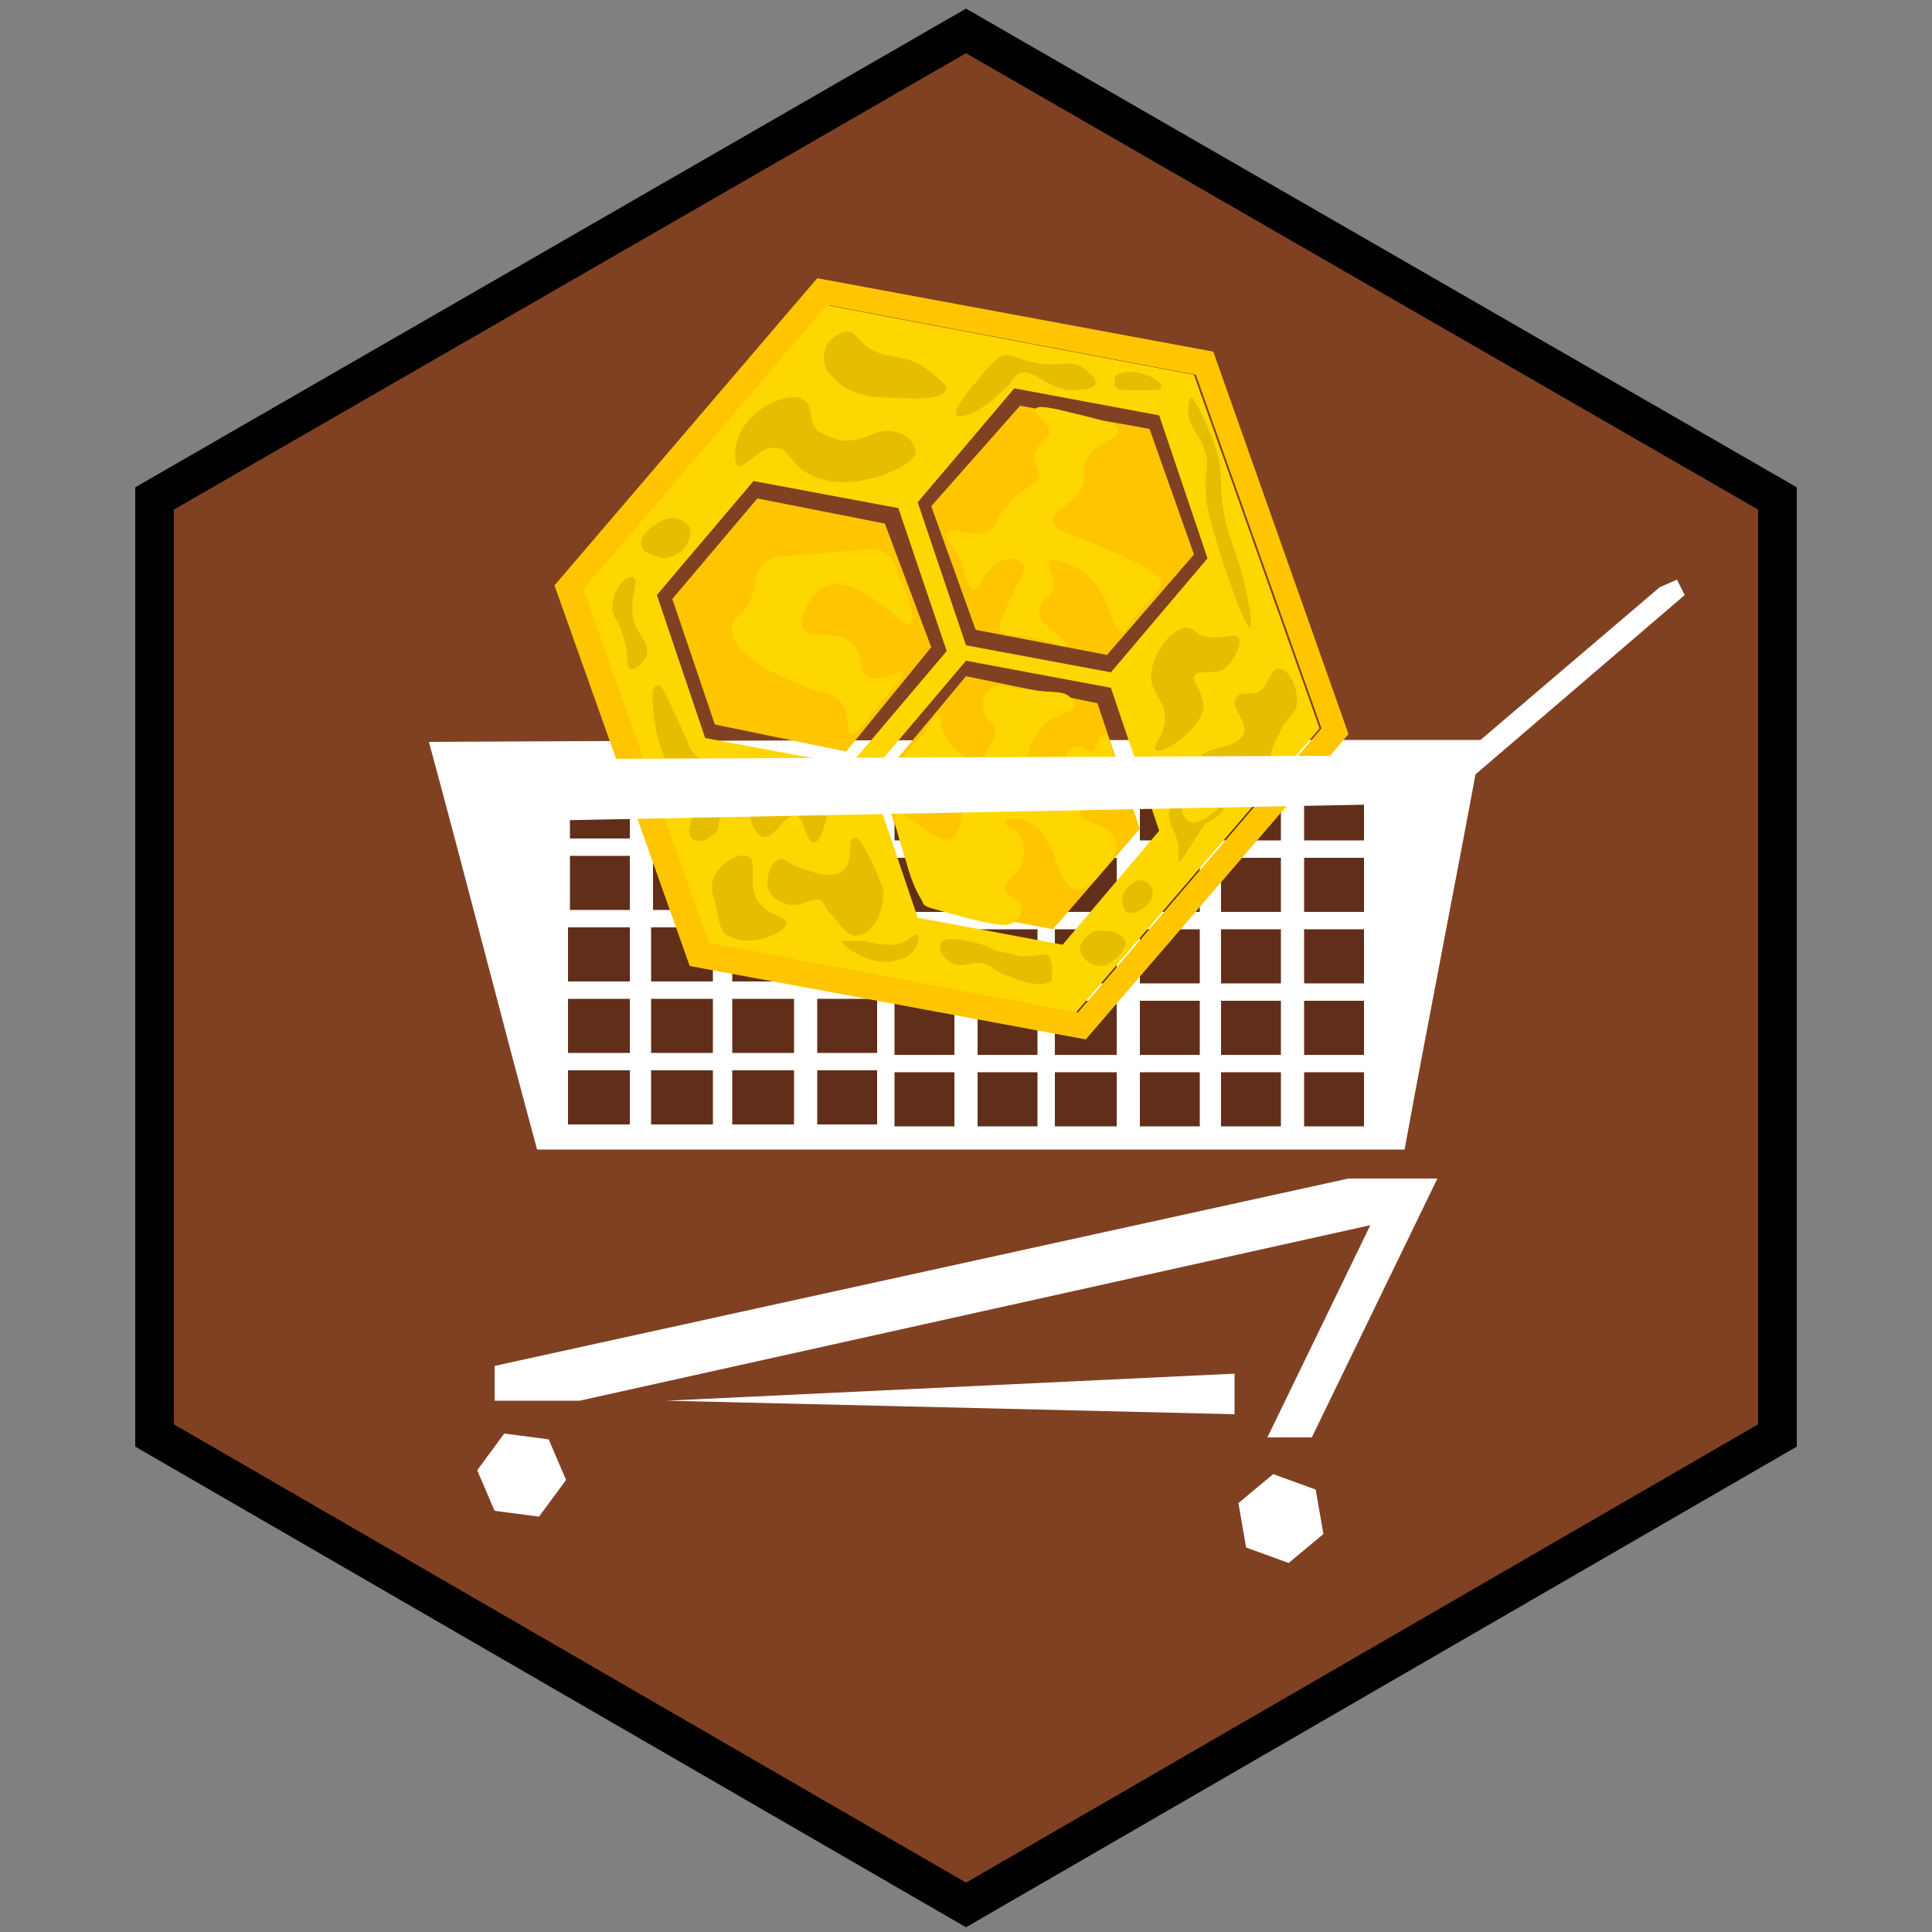 <?xml version="1.0" encoding="utf-8"?>
<!-- Generator: Adobe Illustrator 26.0.3, SVG Export Plug-In . SVG Version: 6.00 Build 0)  -->
<svg version="1.1" id="Ebene_1" xmlns="http://www.w3.org/2000/svg" xmlns:xlink="http://www.w3.org/1999/xlink" x="0px" y="0px"
	 viewBox="0 0 100 100" style="enable-background:new 0 0 100 100;" xml:space="preserve">
<rect x="0" y="0" width="100" height="100" fill="#808080" stroke="none"/>
<style type="text/css">
	.st0{fill:#804122;stroke:#000000;stroke-width:2;stroke-miterlimit:10;}
	.st1{fill:#FFFFFF;}
	.st2{fill:#612F19;}
	.st3{fill:#FFC600;}
	.st4{fill:#FFD700;}
	.st5{fill:#E6BE00;}
</style>
<g id="Ebene_2_00000093860788734264317370000010671531211922489223_">
</g>
<g id="Ebene_1_00000017510764199299988230000010460311392665681541_">
	<polygon class="st0" points="8,25.8 50,1.6 92,25.8 92,74.3 50,98.6 8,74.3 	"/>
</g>
<path class="st1" d="M22.2,38.4c1.9,7,3.7,14.1,5.6,21.1c15,0,29.9,0,44.9,0c1.3-7.1,2.7-14.1,4-21.2C58.5,38.3,40.3,38.3,22.2,38.4
	z"/>
<polyline class="st2" points="29.5,40.6 29.5,43.4 32.6,43.4 32.6,40.6 "/>
<polyline class="st2" points="33.8,40.6 33.8,43.4 36.9,43.4 36.9,40.6 "/>
<polyline class="st2" points="29.5,44.3 29.5,47.1 32.6,47.1 32.6,44.3 "/>
<polyline class="st2" points="33.8,44.3 33.8,47.1 36.9,47.1 36.9,44.3 "/>
<polyline class="st2" points="29.4,48 29.4,50.8 32.6,50.8 32.6,48 "/>
<polyline class="st2" points="33.7,48 33.7,50.8 36.9,50.8 36.9,48 "/>
<polyline class="st2" points="29.4,51.7 29.4,54.5 32.6,54.5 32.6,51.7 "/>
<polyline class="st2" points="33.7,51.7 33.7,54.5 36.9,54.5 36.9,51.7 "/>
<polyline class="st2" points="29.4,55.4 29.4,58.2 32.6,58.2 32.6,55.4 "/>
<polyline class="st2" points="33.7,55.4 33.7,58.2 36.9,58.2 36.9,55.4 "/>
<polyline class="st2" points="38,40.6 38,43.4 41.1,43.4 41.1,40.6 "/>
<polyline class="st2" points="42.3,40.6 42.3,43.4 45.4,43.4 45.4,40.6 "/>
<polyline class="st2" points="38,44.3 38,47.1 41.1,47.1 41.1,44.3 "/>
<polyline class="st2" points="42.3,44.3 42.3,47.1 45.4,47.1 45.4,44.3 "/>
<polyline class="st2" points="37.9,48 37.9,50.8 41.1,50.8 41.1,48 "/>
<polyline class="st2" points="42.3,48 42.3,50.8 45.4,50.8 45.4,48 "/>
<polyline class="st2" points="37.9,51.7 37.9,54.5 41.1,54.5 41.1,51.7 "/>
<polyline class="st2" points="42.3,51.7 42.3,54.5 45.4,54.5 45.4,51.7 "/>
<polyline class="st2" points="37.9,55.4 37.9,58.2 41.1,58.2 41.1,55.4 "/>
<polyline class="st2" points="42.3,55.4 42.3,58.2 45.4,58.2 45.4,55.4 "/>
<polyline class="st2" points="46.3,40.7 46.3,43.5 49.4,43.5 49.4,40.7 "/>
<polyline class="st2" points="50.6,40.7 50.6,43.5 53.7,43.5 53.7,40.7 "/>
<polyline class="st2" points="46.3,44.4 46.3,47.2 49.4,47.2 49.4,44.4 "/>
<polyline class="st2" points="50.6,44.4 50.6,47.2 53.7,47.2 53.7,44.4 "/>
<polyline class="st2" points="46.3,48.1 46.3,50.9 49.4,50.9 49.4,48.1 "/>
<polyline class="st2" points="50.6,48.1 50.6,50.9 53.7,50.9 53.7,48.1 "/>
<polyline class="st2" points="46.3,51.8 46.3,54.6 49.4,54.6 49.4,51.8 "/>
<polyline class="st2" points="50.6,51.8 50.6,54.6 53.7,54.6 53.7,51.8 "/>
<polyline class="st2" points="46.3,55.5 46.3,58.3 49.4,58.3 49.4,55.5 "/>
<polyline class="st2" points="50.6,55.5 50.6,58.3 53.7,58.3 53.7,55.5 "/>
<polyline class="st2" points="54.7,40.7 54.7,43.5 57.8,43.5 57.8,40.7 "/>
<polyline class="st2" points="59,40.7 59,43.5 62.1,43.5 62.1,40.7 "/>
<polyline class="st2" points="54.7,44.4 54.7,47.2 57.8,47.2 57.8,44.4 "/>
<polyline class="st2" points="59,44.4 59,47.2 62.1,47.2 62.1,44.4 "/>
<polyline class="st2" points="54.6,48.1 54.6,50.9 57.8,50.9 57.8,48.1 "/>
<polyline class="st2" points="59,48.1 59,50.9 62.1,50.9 62.1,48.1 "/>
<polyline class="st2" points="54.6,51.8 54.6,54.6 57.8,54.6 57.8,51.8 "/>
<polyline class="st2" points="59,51.8 59,54.6 62.1,54.6 62.1,51.8 "/>
<polyline class="st2" points="54.6,55.5 54.6,58.3 57.8,58.3 57.8,55.5 "/>
<polyline class="st2" points="59,55.5 59,58.3 62.1,58.3 62.1,55.5 "/>
<polyline class="st2" points="63.2,40.7 63.2,43.5 66.3,43.5 66.3,40.7 "/>
<polyline class="st2" points="67.5,40.7 67.5,43.5 70.6,43.5 70.6,40.7 "/>
<polyline class="st2" points="63.2,44.4 63.2,47.2 66.3,47.2 66.3,44.4 "/>
<polyline class="st2" points="67.5,44.4 67.5,47.2 70.6,47.2 70.6,44.4 "/>
<polyline class="st2" points="63.2,48.1 63.2,50.9 66.3,50.9 66.3,48.1 "/>
<polyline class="st2" points="67.5,48.1 67.5,50.9 70.6,50.9 70.6,48.1 "/>
<polyline class="st2" points="63.2,51.8 63.2,54.6 66.3,54.6 66.3,51.8 "/>
<polyline class="st2" points="67.5,51.8 67.5,54.6 70.6,54.6 70.6,51.8 "/>
<polyline class="st2" points="63.2,55.5 63.2,58.3 66.3,58.3 66.3,55.5 "/>
<polyline class="st2" points="67.5,55.5 67.5,58.3 70.6,58.3 70.6,55.5 "/>
<g>
	<g id="Ebene_1_00000140009915772017522300000016664586206789009556_">
		<path class="st3" d="M69.8,38l-7-19.8l-20.5-3.8L28.7,30.3l7,19.7l20.5,3.8L69.8,38z M55.8,52.4l-19-3.6l-6.5-18.3l12.6-14.7
			l19,3.6l6.5,18.3L55.8,52.4z"/>
		<path class="st4" d="M42.8,15.8L30.2,30.5l6.5,18.3l19,3.6l12.6-14.7l-6.5-18.3L42.8,15.8z M44,39.6l-7.5-1.4L34,30.8l5-5.9
			l7.5,1.4l2.5,7.4L44,39.6z M60,43l-5,5.9l-7.5-1.4L45,40.1l5-5.9l7.5,1.4L60,43z M57.5,34.8L50,33.4L47.5,26l5-5.9l7.5,1.4
			l2.5,7.4L57.5,34.8z"/>
	</g>
	<path class="st5" d="M47.5,18.8c-1.1-0.5-2-0.2-2.9-1.1c-0.2-0.2-0.4-0.4-0.5-0.5c-0.5-0.2-1.3,0.4-1.4,0.9
		c-0.2,0.7,0.2,1.3,0.4,1.4c0.7,0.9,2,1.1,3.2,1.1c0.7,0,2.5,0.2,2.7-0.5C49,19.9,48.2,19.2,47.5,18.8z"/>
	<path class="st5" d="M46.5,22.4c-1.1-0.4-1.6,0.5-2.9,0.4c-0.2,0-0.7-0.2-1.3-0.5c-0.5-0.7-0.2-1.3-0.7-1.6c-0.7-0.5-2.9,0.4-3.4,2
		c-0.2,0.5-0.2,1.3,0,1.4c0.4,0.2,1.1-1.1,2-0.9c0.7,0,0.7,0.9,1.8,1.4s2.2,0.4,2.9,0.2c1.1-0.2,2.5-0.9,2.5-1.4
		C47.3,22.6,46.5,22.4,46.5,22.4z"/>
	<path class="st5" d="M64.2,29.4c-0.4-1.4-0.7-1.8-0.9-3.1c-0.2-1.3,0-1.3-0.2-2.5c-0.4-1.6-1.3-3.2-1.4-3.2c-0.2,0-0.2,0.5-0.2,0.9
		c0.2,0.9,0.7,1.1,0.9,2c0.2,0.5,0,0.7,0,1.6c0,0.5,0,1.1,0.5,2.7c0.5,1.8,1.6,4.8,1.8,4.7C64.9,32.6,64.6,30.8,64.2,29.4z"/>
	<path class="st5" d="M61.8,35c0.2-0.4,0.9,0,1.6-0.4c0.5-0.4,0.9-1.3,0.7-1.6c-0.2-0.2-0.5,0-1.3,0c-0.9,0-0.9-0.5-1.4-0.5
		c-0.7,0-1.6,1.1-1.8,2.2c-0.2,1.1,0.7,1.4,0.7,2.5c0,0.9-0.7,1.4-0.5,1.6c0.2,0.4,2.5-1.1,2.5-2.3C62.2,35.7,61.7,35.3,61.8,35z"/>
	<path class="st5" d="M66.2,38c0.4-0.9,0.7-0.9,0.9-1.4c0.2-0.9-0.4-2-0.9-2c-0.4,0-0.4,0.5-0.9,1.1c-0.5,0.4-1.1,0-1.3,0.4
		c-0.4,0.4,0.5,1.1,0.4,1.8c-0.2,0.9-2.2,0.7-2.3,1.4c-0.2,0.5,0.7,1.6,1.6,1.6c1.1,0.2,1.8-1.1,2-1.3C65.8,39.1,65.7,38.9,66.2,38z
		"/>
	<path class="st5" d="M42.5,40.9c0,0-0.2-0.2-0.7-0.4C40.3,40,40.2,40,40,40.1c-0.4,0.2-0.7,0.5-0.5,0.7c0,0.4,0.7,0.4,0.7,0.5
		s-1.1,0.2-1.3,0.7c-0.2,0.4,0.2,1.1,0.5,1.3c0.7,0.2,1.1-1.1,1.8-1.1c0.5,0.2,0.5,1.4,0.9,1.4s0.5-0.7,0.7-1.3
		C42.8,42.1,43,41.4,42.5,40.9z"/>
	<path class="st5" d="M45.3,45c-0.5-1.1-0.9-1.8-1.1-1.6c-0.4,0,0,1.1-0.5,1.6s-1.6,0.2-2,0c-0.9-0.2-1.1-0.7-1.4-0.5
		c-0.5,0.2-0.7,1.1-0.5,1.6s0.9,0.7,0.9,0.7c0.9,0.2,1.3-0.4,1.8-0.2c0.2,0.2,0.2,0.4,0.5,0.7s0.9,1.3,1.4,1.1c0.7,0,1.3-1.1,1.3-2
		C45.8,46.3,45.8,46.1,45.3,45z"/>
	<path class="st5" d="M38.2,40.4c0.5-0.7,0.7-0.7,0.7-0.9c-0.2-0.4-1.8,0.5-2.9-0.4c-0.4-0.4-0.2-0.4-1.1-2.2
		c-0.5-1.1-0.7-1.6-0.9-1.4c-0.4,0-0.2,1.4,0,2.5c0.2,0.7,0.4,1.4,0.9,2.3c0.5,0.7,0.9,0.7,0.9,1.3c0.2,0.9-0.4,1.4,0,1.8
		c0.2,0.2,0.7,0.2,1.1-0.2c0.4-0.2,0.2-0.5,0.5-1.3C37.5,41.6,37.7,41.1,38.2,40.4z"/>
	<path class="st5" d="M35.2,26.9c-0.7-0.4-2.2,0.7-2,1.3c0,0.4,0.5,0.5,1.1,0.7c0.5,0,1.3-0.4,1.4-1.1
		C35.8,27.4,35.7,27.1,35.2,26.9z"/>
	<path class="st5" d="M33,32.6c-0.7-1.3,0.2-2.5-0.2-2.7c-0.2-0.2-0.7,0.2-0.9,0.7c-0.2,0.4-0.2,0.7-0.2,0.9c0,0.5,0.4,0.7,0.5,1.3
		c0.4,1.1,0.2,1.8,0.4,1.8c0.2,0.2,0.9-0.4,0.9-0.9C33.5,33.2,33.3,33.2,33,32.6z"/>
	<path class="st5" d="M54.3,49.5c-0.2-0.2-0.5,0-1.3,0c-0.4,0-0.7-0.2-1.1-0.2c-0.7-0.2-0.9-0.4-1.4-0.5s-1.6-0.4-1.8,0
		s0.2,0.9,0.7,1.1c0.5,0.2,0.9-0.2,1.6,0c0.5,0.2,0.5,0.4,1.4,0.7c0.4,0.2,1.4,0.5,2,0.2C54.5,50.4,54.5,49.9,54.3,49.5z"/>
	<path class="st5" d="M59.2,45.6c-0.4-0.2-1.1,0.4-1.1,0.9c0,0.2,0,0.5,0.2,0.7c0.4,0.2,1.1-0.2,1.3-0.7
		C59.8,46.1,59.5,45.6,59.2,45.6z"/>
	<path class="st5" d="M58.2,48.6c-0.2-0.4-1.1-0.5-1.6-0.4c0,0-0.7,0.4-0.7,0.9S56.5,50,57,50C57.5,50,58.5,49.1,58.2,48.6z"/>
	<path class="st5" d="M63.3,41.8c-0.2-0.2-1.1,1.1-1.8,0.7c-0.4-0.2-0.4-1.3-0.5-1.3s-0.4,0.4-0.5,0.9c0,0.7,0.4,0.9,0.5,1.8
		c0,0.5,0,0.7,0,0.7c0.2,0,0.5-0.7,1.4-2C63.2,42.3,63.4,41.8,63.3,41.8z"/>
	<path class="st5" d="M56,19c-0.7-0.4-1.1,0-2.3-0.2c-1.1-0.2-1.3-0.5-1.8-0.4c-0.4,0.2-0.7,0.5-1.3,1.3c-0.5,0.5-1.3,1.6-1.1,1.8
		c0.2,0.2,1.3-0.2,2.2-1.1c0.7-0.5,0.7-0.9,1.1-1.1c0.7-0.2,1.3,0.7,2.5,0.9c0.5,0,1.4,0,1.4-0.4C56.7,19.5,56.3,19.2,56,19z"/>
	<path class="st5" d="M59,19.3c0,0-0.9-0.2-1.3,0.2c0,0.2,0,0.4,0,0.5c0.2,0.2,0.4,0.2,1.1,0.2c1.3,0,1.3,0,1.3-0.2
		C60.2,19.9,59.8,19.5,59,19.3z"/>
	<path class="st5" d="M39.2,46.6c-0.5-0.9,0-2-0.4-2.2c-0.4-0.4-1.4,0.2-1.8,0.9c-0.2,0.4-0.2,0.7,0,1.4s0.2,1.3,0.5,1.6
		c1.1,0.9,3.2,0,3.2-0.5C40.8,47.4,39.8,47.5,39.2,46.6z"/>
	<path class="st5" d="M47.5,48.4c-0.2-0.2-0.5,0.5-1.4,0.5c-0.4,0-0.5,0-1.4-0.2c-0.7,0-1.1,0-1.1,0c-0.2,0.2,1.8,1.6,3.1,0.9
		C47.3,49.5,47.7,48.6,47.5,48.4z"/>
	<polygon class="st3" points="57.3,33.9 61.8,28.7 59.5,22.2 52.8,21 48.2,26.2 50.5,32.6 	"/>
	<polygon class="st3" points="43.8,38.9 48.2,33.5 45.8,27.1 39.2,25.8 34.8,31 37,37.5 	"/>
	<polygon class="st3" points="54.5,48.1 59,42.9 56.8,36.4 50,35 45.5,40.4 47.8,46.8 	"/>
	<path class="st4" d="M49,27.6c0.4-0.5,1.4,0.4,2.3-0.2c0.4-0.4,0.2-0.5,0.9-1.3c0.7-0.9,1.4-0.9,1.6-1.4c0-0.5-0.4-0.7-0.2-1.3
		c0.2-0.5,0.5-0.5,0.7-0.9c0.2-0.5-0.9-1.1-0.7-1.3c0-0.2,0.5-0.2,2,0.2c2.2,0.5,2.3,0.7,2.3,0.9c0,0.5-1.8,0.7-1.8,2
		c0,0.2,0,0.2,0,0.5c-0.2,1.3-1.8,1.6-1.6,2.2c0,0.5,1.3,0.7,3.6,1.8c1.6,0.7,2,1.1,2,1.4c0,0.2-0.2,0.4-1.1,1.4
		c-0.7,0.9-0.7,1.1-0.9,1.1c-0.7,0-0.5-2.2-2.2-3.2c-0.7-0.4-1.4-0.7-1.6-0.4c-0.2,0.2,0.4,0.7,0.2,1.4c-0.2,0.5-0.7,0.5-0.7,1.1
		c-0.2,0.7,1.6,1.6,1.4,1.8c0,0.2-0.7-0.2-1.8-0.4c-0.9-0.2-1.4,0-1.6-0.4c-0.2-0.2,0-0.5,0.2-0.9c0.7-1.8,1.3-2.2,0.9-2.5
		c-0.2-0.4-1.1-0.4-1.6,0.2c-0.4,0.4-0.5,0.7-0.5,0.7c-0.2,0.4-0.4,0.4-0.4,0.4c-0.2,0-0.4-0.4-0.7-1.6C49,27.8,48.8,27.8,49,27.6z"
		/>
	<path class="st4" d="M42.8,30.3c-0.9,0.4-1.4,1.6-1.3,2.2c0.4,0.7,2,0,2.7,0.9c0.5,0.5,0.2,1.3,0.7,1.6c0.7,0.4,1.8-0.4,1.8-0.2
		c0.2,0.2-0.5,0.7-1.6,2.2c-0.5,0.7-0.9,1-1.1,1c-0.2-0.2,0-0.9-0.4-1.6c-0.4-0.4-0.5-0.5-1.6-0.7c-0.7-0.4-1.8-0.7-2.7-1.3
		c-0.5-0.4-1.6-1.1-1.4-2c0-0.4,0.4-0.4,0.7-0.9c0.7-1.1,0.4-1.8,0.9-2.3c0.4-0.4,0.7-0.4,2.3-0.5c2.9-0.2,3.6-0.5,4.1,0
		c0.4,0.2,0.4,0.5,0.7,1.3c0.2,0.5,0.9,2,0.5,2.3C46.8,32.6,44.7,29.8,42.8,30.3z"/>
	<path class="st4" d="M51.2,35.7c-0.4,0.2-0.4,0.9-0.2,1.3c0.2,0.4,0.5,0.4,0.5,0.9c0,0.4-0.2,0.4-0.4,0.9s0,0.7-0.2,0.7
		c-0.2,0.2-1.3-0.4-1.8-1.1c-0.5-0.7-0.4-1.4-0.5-1.4c-0.2,0-0.4,0.4-0.9,1.1c-0.5,0.5-0.7,0.7-0.9,1.1c-0.2,0.4-0.2,0.9,0,1.3
		c0.4,0.4,0.9-0.4,1.6-0.2c0.5,0.2,1.1,0.7,1.3,1.3c0.2,0.5,0,1.4-0.4,1.8c-0.9,0.4-2.3-1.4-2.9-1.3c-0.2,0.2,0,0.9,0.5,2.5
		c0.5,1.8,0.9,2,0.9,2.2C48,47,48.2,47,50,47.5c1.6,0.4,2.2,0.5,2.5,0.2c0.2-0.2,0.4-0.4,0.4-0.7c0-0.5-0.9-0.5-0.9-1.1
		c0-0.4,0.7-0.5,0.9-1.3c0-0.2,0.2-0.5,0-1.1S52,42.8,52,42.6s0.7-0.4,1.3,0c1.4,0.5,1.3,3.1,2.3,3.4c0.7,0.2,1.4-0.9,1.6-1.1
		c0.4-0.4,0.7-0.9,0.5-1.4c-0.2-0.9-1.8-0.9-1.8-1.4s1.8-0.2,2.2-1.1c0.2-0.2,0-0.7-0.4-1.6C57.3,38,57.3,38,57.2,38
		c-0.4,0-0.4,0.9-0.7,0.9s-0.5-0.4-0.9-0.2c-0.4,0-0.4,0.4-0.5,0.7c-0.5,0.5-1.6,0.5-1.8,0.2c-0.4-0.5,0.4-2.2,1.4-2.5
		c0.2-0.2,0.7-0.2,0.9-0.5c0.2-0.2-0.2-0.5-0.2-0.5c-0.4-0.4-0.9-0.2-2-0.4C52,35.7,51.7,35.3,51.2,35.7z"/>
</g>
<polygon class="st1" points="72.1,61 74.4,61 67.9,74.4 65.6,74.4 "/>
<polygon class="st1" points="72.8,61 69.8,61 25.6,70.7 25.6,72.5 30,72.5 72.8,63 "/>
<polygon class="st1" points="86.8,30 85.9,30.4 74.4,40.2 74.7,40.9 76,40.4 87.2,30.8 "/>
<polygon class="st1" points="28.4,74.5 26.1,74.2 24.7,76.1 25.6,78.2 27.9,78.5 29.3,76.6 "/>
<polygon class="st1" points="68.5,79.4 68.1,77.1 65.9,76.3 64.1,77.8 64.5,80.1 66.7,80.9 "/>
<path d="M-9.6,43.6"/>
<polygon class="st1" points="34.5,72.5 63.9,73.2 63.9,71.1 "/>
<polyline class="st1" points="25.7,42.5 25.8,39.3 73.3,39.1 73.2,41.6 26.9,42.5 "/>
</svg>
